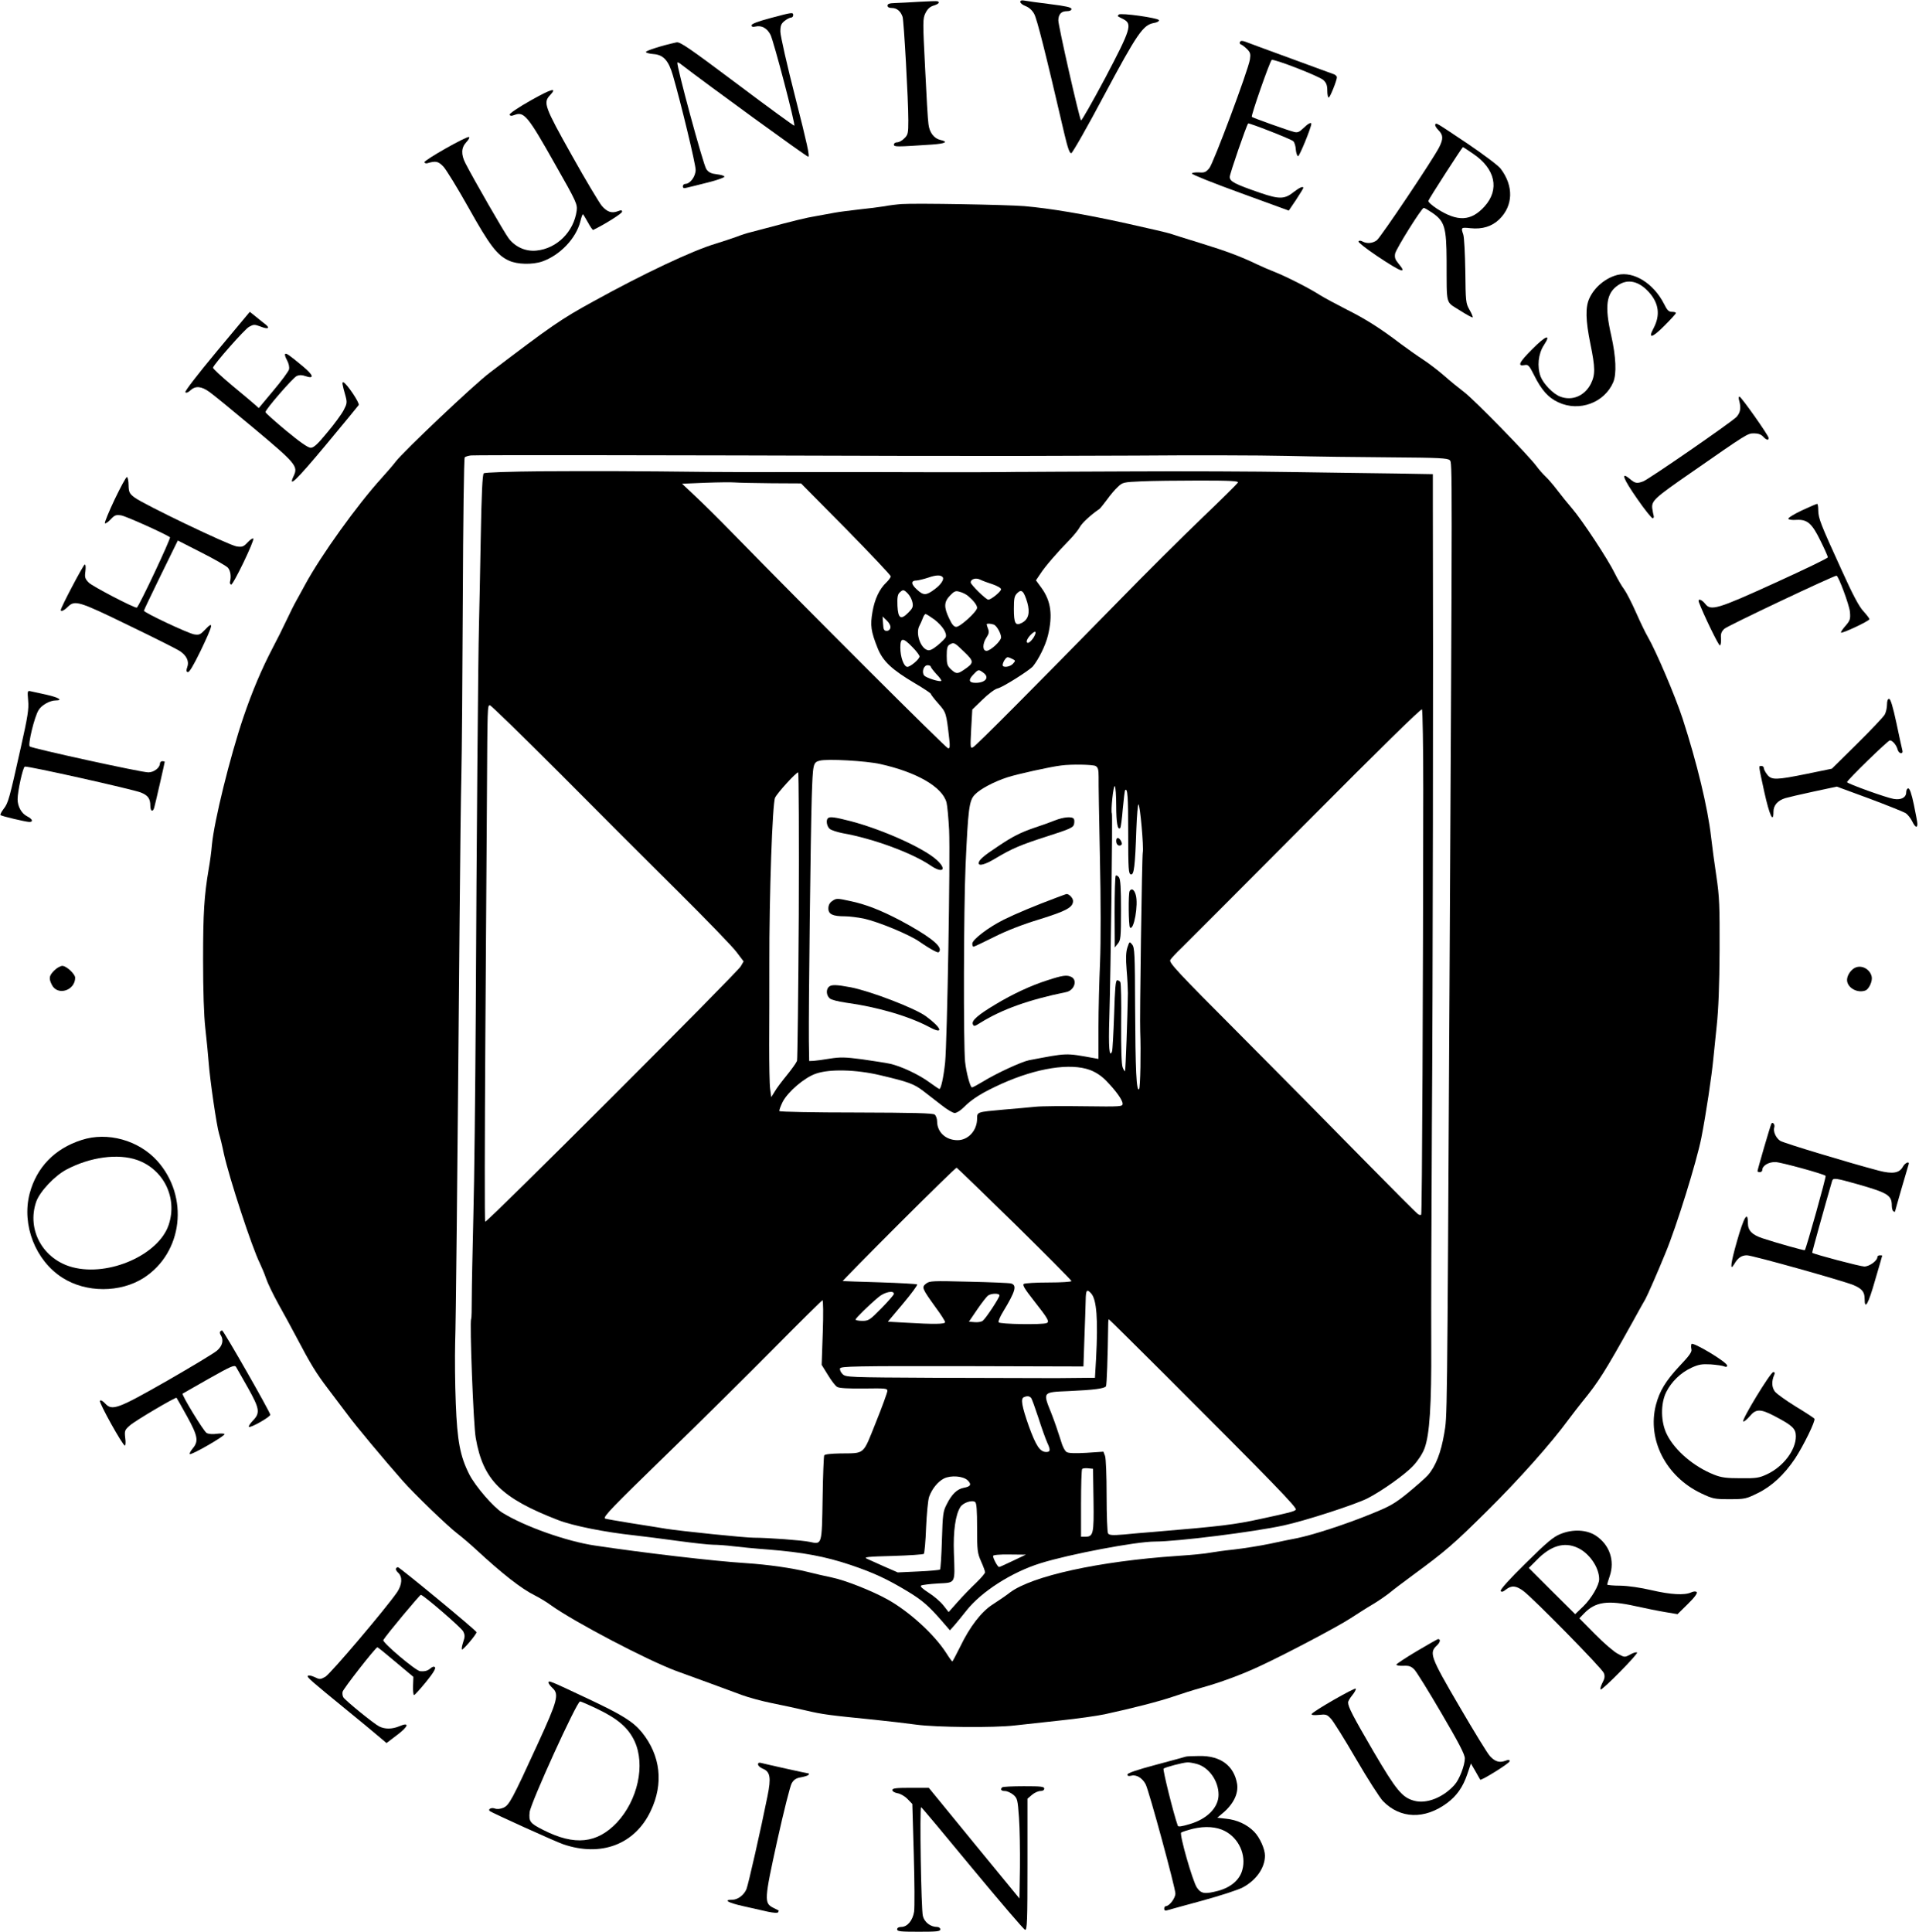 <?xml version="1.0" standalone="no"?>
<!DOCTYPE svg PUBLIC "-//W3C//DTD SVG 20010904//EN"
 "http://www.w3.org/TR/2001/REC-SVG-20010904/DTD/svg10.dtd">
<svg version="1.0" xmlns="http://www.w3.org/2000/svg"
 width="1200pt" height="1208pt" viewBox="0 0 1200 1208"
 preserveAspectRatio="xMidYMid meet">

<g transform="translate(0,1208) scale(0.1,-0.1)"
fill="#000000" stroke="none">
<path d="M5750 12069 c-58 -4 -126 -7 -152 -8 -36 -1 -48 -5 -48 -16 0 -10 10
-15 28 -15 30 0 54 -20 66 -55 8 -22 36 -520 36 -648 0 -80 -2 -90 -25 -112
-13 -14 -33 -25 -45 -25 -11 0 -20 -6 -20 -14 0 -15 12 -15 238 0 84 6 105 17
52 29 -39 9 -68 46 -74 98 -4 23 -13 181 -21 350 -15 294 -15 310 2 345 13 26
28 40 51 47 30 9 41 20 25 27 -5 2 -55 0 -113 -3z"/>
<path d="M6380 12068 c0 -8 15 -19 33 -26 21 -8 41 -25 54 -49 18 -33 71 -243
189 -751 21 -89 33 -122 43 -120 8 2 101 165 206 363 206 385 242 438 309 451
21 3 35 11 33 18 -5 14 -239 47 -251 35 -5 -5 -8 -10 -5 -11 2 -2 18 -10 34
-18 57 -30 47 -62 -114 -368 -80 -150 -148 -269 -151 -265 -11 13 -143 595
-142 626 1 38 18 57 53 57 18 0 29 5 29 14 0 10 -35 18 -132 30 -73 9 -145 19
-160 22 -20 4 -28 1 -28 -8z"/>
<path d="M4818 11967 c-79 -21 -118 -36 -118 -45 0 -10 7 -12 24 -8 38 9 73
-10 94 -51 20 -39 157 -561 149 -569 -2 -2 -163 115 -357 261 -303 227 -358
265 -380 260 -92 -20 -191 -52 -191 -60 0 -5 21 -11 46 -13 63 -4 96 -40 123
-134 51 -176 142 -554 142 -590 0 -41 -34 -88 -65 -88 -8 0 -15 -7 -15 -15 0
-12 7 -14 28 -8 15 3 73 18 129 32 57 14 103 31 103 36 0 6 -21 12 -46 15 -36
4 -52 11 -67 32 -19 25 -190 657 -181 667 2 2 9 -1 16 -6 163 -126 791 -583
802 -583 11 0 -7 81 -80 368 -52 203 -94 388 -94 414 0 38 5 50 26 67 15 12
33 21 40 21 8 0 14 7 14 15 0 19 -4 19 -142 -18z"/>
<path d="M7754 11818 c-4 -7 -1 -14 6 -16 8 -3 25 -16 38 -29 21 -21 23 -31
18 -65 -11 -68 -228 -649 -254 -680 -21 -25 -31 -29 -65 -26 -22 1 -42 -2 -44
-7 -1 -6 134 -60 302 -121 l304 -111 46 68 c25 38 45 71 45 74 0 13 -24 2 -59
-25 -57 -46 -90 -47 -208 -7 -165 57 -193 72 -193 101 0 19 104 321 115 334 5
5 269 -98 282 -111 8 -7 15 -31 16 -52 2 -21 8 -40 14 -42 8 -3 83 180 83 203
0 12 -22 0 -49 -27 -26 -25 -37 -30 -59 -24 -37 9 -255 87 -264 94 -7 6 111
343 124 356 10 10 299 -102 324 -126 18 -17 24 -33 24 -66 0 -24 4 -43 9 -43
8 0 51 107 51 127 0 6 -8 14 -17 18 -10 3 -133 49 -273 100 -140 51 -267 98
-282 104 -20 7 -29 7 -34 -1z"/>
<path d="M3319 11452 c-78 -44 -134 -82 -132 -89 3 -9 12 -9 30 -2 60 23 83
-4 253 -306 136 -239 141 -252 136 -293 -18 -131 -123 -236 -251 -249 -66 -7
-131 21 -173 75 -26 33 -217 365 -271 470 -29 56 -27 99 5 133 14 15 22 29 17
32 -13 8 -284 -146 -279 -158 2 -5 10 -8 17 -6 54 16 69 13 101 -20 18 -19 89
-135 158 -258 132 -236 179 -298 253 -331 52 -24 147 -26 208 -5 111 39 211
144 238 250 6 25 13 45 16 45 2 0 16 -23 31 -50 15 -28 30 -49 33 -48 71 34
181 103 181 114 0 11 -6 11 -27 3 -38 -14 -66 -5 -100 34 -15 18 -100 159
-187 315 -171 305 -180 330 -137 376 49 52 11 42 -120 -32z"/>
<path d="M8975 11301 c-3 -5 6 -21 20 -35 30 -30 31 -54 5 -106 -39 -77 -368
-567 -391 -583 -27 -19 -61 -22 -89 -7 -12 6 -21 7 -25 0 -3 -5 49 -46 116
-91 154 -103 192 -116 133 -46 -20 24 -24 37 -20 61 7 32 166 286 179 286 5 0
29 -14 54 -31 77 -53 88 -91 89 -299 1 -287 -8 -253 81 -310 42 -27 79 -47 82
-45 2 3 -6 24 -20 48 -23 40 -24 51 -26 242 -2 110 -7 213 -13 229 -15 44 -14
45 45 39 74 -8 134 11 180 55 88 86 91 209 9 317 -15 20 -106 88 -203 154
-212 142 -198 133 -206 122z m236 -182 c140 -94 168 -224 72 -330 -84 -93
-168 -97 -296 -15 -32 21 -57 43 -55 50 3 13 211 335 216 336 2 0 30 -18 63
-41z"/>
<path d="M5640 10804 c-30 -2 -80 -8 -110 -14 -30 -5 -102 -14 -160 -20 -58
-7 -125 -15 -150 -20 -25 -5 -76 -14 -115 -21 -63 -10 -143 -30 -315 -76 -30
-8 -73 -19 -95 -25 -22 -5 -62 -18 -90 -29 -27 -10 -86 -29 -130 -43 -145 -43
-450 -187 -765 -361 -204 -112 -260 -151 -648 -446 -96 -72 -539 -492 -587
-555 -16 -21 -57 -69 -90 -105 -150 -165 -378 -482 -477 -665 -21 -38 -46 -85
-57 -104 -11 -19 -38 -73 -60 -120 -22 -47 -60 -123 -85 -170 -70 -134 -129
-273 -184 -435 -84 -248 -183 -650 -197 -800 -3 -38 -12 -106 -20 -150 -28
-166 -35 -271 -35 -566 0 -196 5 -349 14 -429 8 -69 17 -165 21 -215 8 -109
50 -397 65 -445 6 -19 20 -75 30 -125 35 -157 175 -584 225 -685 12 -25 30
-68 39 -95 9 -28 44 -100 77 -160 34 -61 83 -150 109 -200 93 -177 127 -232
200 -328 41 -54 97 -128 124 -164 47 -65 231 -285 344 -413 73 -83 284 -286
342 -330 25 -19 77 -63 116 -99 163 -151 284 -246 369 -288 28 -14 73 -41 100
-61 148 -106 603 -344 783 -411 61 -22 163 -59 225 -82 61 -23 146 -54 187
-69 41 -15 125 -38 185 -50 61 -12 157 -33 213 -46 106 -25 146 -30 427 -58
88 -9 207 -23 265 -31 125 -17 487 -20 615 -5 50 5 177 19 283 31 107 11 233
29 280 39 171 37 339 80 427 110 50 17 128 42 175 55 116 32 256 83 370 137
160 74 491 249 565 298 39 25 99 64 135 85 36 21 85 55 109 74 24 20 90 70
146 111 207 152 254 193 465 402 197 195 398 420 510 573 25 33 63 83 85 110
101 123 144 192 313 496 38 69 74 134 81 145 12 21 76 166 126 289 69 166 194
569 224 720 29 148 65 388 75 495 3 30 13 123 21 205 11 100 17 256 18 470 1
282 -1 337 -20 465 -12 80 -27 190 -33 245 -21 186 -89 466 -178 741 -47 143
-165 420 -218 512 -14 23 -47 92 -74 153 -27 61 -60 125 -74 144 -14 18 -40
63 -59 101 -40 83 -201 328 -266 404 -26 30 -68 82 -93 115 -25 33 -58 71 -73
85 -15 14 -41 43 -57 65 -50 68 -387 413 -451 462 -34 26 -92 73 -129 106 -37
32 -96 77 -130 99 -34 22 -96 66 -138 97 -127 97 -220 156 -340 216 -63 32
-139 73 -168 91 -63 41 -213 117 -285 145 -29 11 -74 31 -102 44 -108 52 -197
85 -356 134 -91 28 -177 55 -191 60 -14 5 -138 34 -274 64 -267 59 -478 94
-639 108 -111 9 -678 19 -765 13z m70 -1575 c404 -1 1028 0 1385 2 358 3 785
2 950 -2 165 -4 459 -8 653 -9 301 -2 355 -5 368 -18 16 -16 16 21 -2 -3322
-15 -2760 -14 -2649 -33 -2765 -20 -118 -53 -204 -102 -260 -16 -18 -72 -67
-124 -110 -81 -66 -114 -85 -223 -129 -160 -66 -371 -135 -477 -156 -27 -5
-102 -20 -165 -34 -63 -13 -164 -29 -225 -36 -60 -6 -128 -16 -150 -20 -22 -5
-114 -14 -205 -20 -487 -33 -907 -125 -1045 -229 -27 -21 -76 -54 -107 -74
-71 -45 -144 -140 -204 -265 -25 -50 -47 -92 -49 -92 -2 0 -20 24 -38 53 -75
117 -232 260 -367 335 -97 54 -267 121 -347 137 -43 9 -113 25 -156 36 -93 23
-244 45 -382 54 -205 13 -638 64 -945 110 -176 26 -439 119 -578 205 -56 34
-170 166 -208 241 -57 113 -75 208 -84 444 -5 121 -6 290 -4 375 5 143 13 940
28 2660 3 371 8 774 11 895 3 121 7 615 9 1098 2 483 7 882 12 887 5 5 23 10
39 12 29 3 1183 2 2765 -3z"/>
<path d="M3401 9133 c-217 -2 -369 -7 -376 -13 -8 -7 -14 -124 -19 -412 -4
-222 -9 -466 -11 -543 -5 -186 -15 -1341 -20 -2425 -3 -481 -9 -1050 -15
-1265 -5 -214 -10 -445 -10 -513 0 -68 -1 -126 -4 -130 -10 -18 14 -663 29
-745 46 -263 159 -375 516 -513 93 -36 295 -76 474 -95 55 -6 178 -22 274 -35
95 -13 195 -24 222 -24 26 0 81 -4 121 -9 40 -5 141 -15 223 -21 214 -17 355
-43 513 -96 148 -50 231 -89 360 -167 89 -54 129 -89 210 -182 l52 -60 28 31
c15 17 49 59 76 93 93 118 282 239 461 295 182 57 599 136 717 136 139 0 619
60 806 101 138 30 445 130 523 169 92 47 239 152 287 205 30 32 59 77 70 108
32 85 44 273 42 648 -1 189 1 805 4 1369 6 827 9 2901 6 3885 l0 190 -227 4
c-126 1 -415 6 -643 9 -228 4 -696 6 -1040 4 -344 -1 -636 -3 -650 -3 -14 0
-70 0 -125 -1 -55 -1 -237 -1 -405 -1 -168 1 -530 1 -805 1 -275 -1 -565 0
-645 1 -442 5 -692 6 -1019 4z m4340 -71 c-4 -7 -104 -106 -223 -220 -119
-114 -360 -353 -534 -532 -525 -536 -878 -891 -898 -902 -19 -10 -19 -6 -13
112 l7 123 64 62 c37 36 77 66 94 70 31 6 198 112 221 138 37 46 79 131 94
193 31 128 19 215 -40 297 l-35 48 27 40 c30 47 112 141 184 214 27 28 56 64
64 80 13 24 66 74 123 113 5 4 26 30 46 57 20 28 50 64 68 80 30 29 35 30 148
35 64 3 228 5 364 5 196 0 245 -3 239 -13z m-2919 -4 l187 -1 281 -284 c154
-157 280 -290 280 -297 0 -7 -12 -23 -26 -37 -44 -41 -74 -104 -88 -184 -15
-87 -10 -122 32 -228 33 -82 88 -134 235 -221 53 -31 97 -61 97 -64 0 -4 21
-32 47 -61 50 -57 50 -57 69 -223 5 -46 4 -58 -7 -58 -12 0 -887 874 -1352
1350 -78 80 -180 181 -227 225 l-85 80 145 6 c80 3 163 4 185 2 22 -2 124 -4
227 -5z m1074 -589 c8 -14 -14 -46 -49 -72 -55 -42 -72 -42 -113 -4 -39 35
-39 57 -1 57 12 1 45 9 72 18 49 17 80 18 91 1z m312 -43 c28 -10 52 -23 52
-31 0 -14 -62 -65 -80 -65 -14 0 -110 94 -110 108 0 21 33 31 60 17 14 -7 49
-20 78 -29z m-530 -59 c12 -13 25 -37 28 -55 5 -26 1 -36 -25 -62 -48 -49 -65
-38 -69 41 -2 51 1 71 13 83 22 21 27 20 53 -7z m376 -14 c34 -29 56 -57 56
-74 0 -23 -105 -119 -130 -119 -15 0 -27 14 -45 53 -34 71 -32 104 6 143 27
28 35 31 61 23 17 -4 40 -16 52 -26z m370 -41 c18 -64 7 -106 -34 -127 -40
-21 -50 -4 -50 87 0 66 3 81 21 99 27 27 41 14 63 -59z m-580 -107 c50 -39 79
-85 70 -109 -3 -8 -26 -31 -50 -51 -32 -26 -50 -35 -65 -30 -45 14 -75 108
-49 153 5 9 14 29 20 45 5 15 13 27 18 27 5 0 30 -16 56 -35z m-276 -50 c-2
-12 -11 -20 -23 -20 -17 0 -21 8 -23 45 l-3 45 26 -25 c15 -14 25 -33 23 -45z
m647 19 c18 -7 45 -55 45 -80 0 -22 -66 -84 -91 -84 -26 0 -26 45 0 84 15 22
17 35 10 53 -5 13 -9 26 -9 29 0 6 26 5 45 -2z m258 -61 c-8 -23 -34 -53 -45
-53 -15 0 -8 23 14 47 26 27 40 30 31 6z m-768 -79 c25 -25 45 -52 45 -59 0
-17 -57 -65 -76 -65 -22 0 -44 61 -44 120 0 64 16 65 75 4z m323 -29 c64 -61
64 -70 2 -112 -42 -29 -51 -29 -84 2 -22 21 -26 32 -26 84 0 47 4 62 18 70 27
16 30 14 90 -44z m303 -46 c20 -10 20 -11 3 -30 -18 -20 -64 -26 -64 -8 0 17
20 49 31 49 6 0 19 -5 30 -11z m-511 -48 c0 -4 16 -25 35 -46 20 -20 34 -40
31 -43 -9 -8 -95 19 -107 34 -17 21 -3 64 21 64 11 0 20 -4 20 -9z m328 -37
c42 -29 16 -64 -47 -64 -42 0 -48 17 -15 51 32 34 33 34 62 13z m-2651 -626
c231 -233 566 -567 743 -743 177 -176 342 -346 366 -379 l44 -58 -18 -31 c-23
-40 -1580 -1597 -1598 -1597 -4 0 -3 523 1 1163 4 639 9 1324 10 1522 3 535 3
545 18 545 6 1 202 -190 434 -422z m5403 -109 c-1 -1198 -7 -2650 -13 -2655
-3 -3 -12 -2 -19 3 -8 4 -164 161 -348 348 -183 187 -531 539 -772 781 -385
386 -439 444 -430 461 6 10 39 46 74 79 35 34 385 385 778 780 456 459 718
716 722 708 4 -6 8 -234 8 -505z m-3395 163 c229 -51 389 -144 414 -241 5 -20
12 -97 16 -171 8 -176 -12 -1325 -25 -1455 -10 -94 -26 -165 -36 -165 -3 0
-30 19 -61 41 -66 49 -179 102 -248 117 -27 6 -107 18 -176 28 -106 14 -136
14 -200 4 -41 -7 -86 -13 -102 -14 l-27 -1 -2 125 c-2 203 11 1298 18 1522 7
212 8 220 49 231 45 13 292 -1 380 -21z m1346 -12 c15 -9 19 -21 19 -68 -1
-31 3 -257 8 -502 6 -269 6 -528 1 -655 -5 -115 -10 -299 -10 -409 l0 -198
-27 5 c-183 33 -164 33 -407 -13 -46 -9 -203 -81 -289 -134 -33 -20 -63 -36
-68 -36 -11 0 -36 94 -43 160 -11 111 -9 954 3 1230 16 353 22 404 58 441 33
35 120 81 203 108 61 20 269 66 336 74 66 9 197 6 216 -3z m-1856 -931 c-3
-491 -8 -901 -11 -913 -4 -11 -32 -51 -63 -89 -31 -38 -66 -84 -77 -104 l-21
-34 -7 51 c-4 28 -6 153 -6 278 1 125 1 351 1 502 -1 427 19 1009 36 1042 15
31 131 158 144 158 4 0 6 -401 4 -891z m1985 683 c0 -107 9 -156 25 -140 4 3
11 57 16 119 6 63 12 115 15 118 15 15 19 -39 19 -267 0 -231 2 -257 17 -260
19 -4 26 48 34 286 3 83 9 152 13 152 10 0 34 -270 27 -301 -5 -21 -20 -1052
-16 -1119 5 -119 1 -353 -7 -361 -17 -17 -23 119 -25 514 -1 331 -3 371 -18
390 -17 21 -17 20 -30 -18 -9 -28 -11 -66 -5 -139 5 -56 8 -121 8 -146 -2
-137 -14 -485 -18 -488 -2 -3 -9 8 -15 24 -7 19 -10 115 -9 274 2 135 -1 251
-5 258 -4 7 -13 12 -20 12 -10 0 -14 -50 -19 -214 -4 -118 -10 -222 -13 -231
-17 -44 -23 25 -17 210 9 313 21 1269 16 1278 -8 14 9 177 18 171 5 -3 9 -58
9 -122z m-164 -1653 c37 -14 72 -37 102 -68 61 -63 102 -120 102 -143 0 -18
-9 -19 -237 -16 -131 2 -269 1 -308 -3 -38 -4 -128 -12 -200 -18 -166 -15
-165 -14 -165 -57 0 -73 -55 -134 -122 -134 -74 0 -128 50 -128 118 0 16 -7
35 -15 42 -11 9 -132 12 -490 13 -262 0 -478 4 -481 9 -3 4 7 30 20 57 33 64
137 153 208 177 85 30 252 26 403 -10 178 -42 210 -54 269 -99 30 -23 81 -63
115 -89 34 -27 70 -48 81 -48 12 0 36 15 55 34 54 55 120 95 239 149 221 99
430 131 552 86z m-471 -962 c195 -192 355 -353 355 -358 0 -5 -64 -9 -142 -9
-79 0 -149 -4 -156 -9 -10 -6 6 -32 61 -102 92 -117 102 -135 81 -143 -28 -11
-292 -7 -299 5 -4 6 9 36 28 67 77 127 88 165 49 176 -10 3 -127 8 -262 11
-232 6 -247 5 -269 -12 -29 -23 -26 -29 60 -149 33 -44 59 -86 59 -92 0 -13
-69 -14 -252 -3 l-106 6 95 113 c52 62 92 116 88 120 -3 3 -108 9 -233 13
-125 4 -229 7 -232 8 -3 0 155 161 350 356 195 195 358 354 362 353 4 -2 168
-160 363 -351z m478 -435 c35 -38 44 -162 31 -409 l-7 -119 -31 0 c-17 0 -112
-1 -211 -2 -99 0 -436 1 -748 2 -560 3 -568 3 -589 24 -11 11 -18 27 -15 35 5
13 100 15 764 14 l758 -2 6 175 c4 96 7 203 8 238 1 65 7 74 34 44z m-1233 -3
c0 -6 -35 -46 -78 -90 -73 -74 -80 -79 -120 -79 -23 0 -42 4 -42 8 0 8 82 89
143 140 37 32 97 45 97 21z m660 -10 c0 -14 -84 -142 -104 -158 -8 -7 -31 -11
-51 -9 l-36 3 51 75 c28 41 59 81 68 88 20 15 72 16 72 1z m-1105 -231 l-7
-203 39 -63 c21 -35 47 -69 58 -75 13 -8 70 -11 168 -10 133 2 147 1 146 -15
0 -9 -32 -98 -72 -197 -83 -207 -65 -192 -224 -194 -55 -1 -95 -5 -99 -12 -3
-6 -8 -126 -10 -267 -5 -296 -3 -291 -81 -274 -45 10 -262 26 -348 26 -48 -1
-464 42 -550 56 -33 6 -132 21 -219 35 -87 14 -161 27 -163 29 -12 11 42 67
394 409 208 202 509 500 668 661 160 162 294 294 298 295 5 1 6 -90 2 -201z
m2141 -266 c676 -676 828 -832 817 -843 -11 -11 -37 -18 -218 -57 -165 -36
-244 -46 -675 -82 -52 -4 -135 -11 -183 -16 -72 -6 -91 -4 -98 7 -5 8 -9 114
-9 236 0 126 -4 233 -10 249 l-10 26 -104 -7 c-70 -4 -111 -3 -125 4 -13 8
-27 35 -41 84 -12 39 -37 112 -56 160 -54 134 -56 131 111 138 155 7 222 16
231 30 5 8 11 177 14 392 0 15 2 27 4 27 2 0 160 -157 352 -348z m-838 -144
c5 -7 25 -62 45 -123 19 -60 44 -130 55 -155 22 -47 21 -60 -6 -60 -39 1 -63
37 -108 160 -45 128 -53 175 -31 183 21 9 34 7 45 -5z m390 -640 c3 -214 -1
-228 -54 -228 l-24 0 0 208 c0 115 3 212 7 216 4 4 21 6 38 4 l30 -3 3 -197z
m-786 124 c25 -25 18 -38 -26 -46 -41 -8 -74 -39 -106 -103 -23 -44 -25 -62
-30 -225 -3 -97 -8 -179 -12 -183 -3 -3 -64 -9 -135 -12 l-129 -6 -85 37 c-46
21 -95 43 -109 49 -21 10 8 13 162 17 102 3 190 9 195 13 4 5 11 79 14 165 4
86 12 173 19 192 18 50 54 94 92 114 44 22 122 16 150 -12z m58 -297 c0 -141
2 -157 25 -209 14 -31 25 -62 25 -68 0 -7 -26 -37 -58 -68 -32 -30 -83 -83
-114 -118 l-56 -63 -33 42 c-18 23 -60 59 -92 79 -39 25 -55 40 -47 45 7 4 55
10 106 13 112 6 106 -5 99 190 -5 138 10 241 41 289 17 26 73 45 92 30 9 -7
12 -52 12 -162z m225 -205 c-44 -21 -83 -39 -87 -39 -9 -1 -38 53 -38 69 0 6
37 10 103 9 l102 -1 -80 -38z"/>
<path d="M5177 6963 c-13 -12 -7 -50 11 -66 9 -8 45 -20 80 -27 193 -34 435
-124 549 -201 76 -53 108 -29 42 32 -81 75 -338 191 -540 244 -97 25 -131 30
-142 18z"/>
<path d="M5202 6444 c-14 -10 -22 -25 -22 -45 0 -36 27 -49 103 -49 29 0 81
-7 117 -14 92 -20 284 -99 350 -145 30 -21 70 -46 88 -55 29 -15 33 -15 38 -1
12 32 -74 97 -248 190 -122 64 -215 100 -310 120 -86 19 -89 18 -116 -1z"/>
<path d="M5182 5908 c-17 -17 -15 -52 6 -71 9 -9 53 -20 101 -27 199 -27 396
-85 525 -154 90 -48 75 -4 -24 69 -70 51 -344 156 -470 181 -91 17 -122 18
-138 2z"/>
<path d="M6595 6949 c-27 -11 -83 -31 -123 -44 -93 -32 -138 -55 -232 -118
-91 -60 -120 -86 -120 -105 0 -20 43 -8 110 33 99 59 153 82 318 135 141 45
163 55 168 75 3 13 3 29 -1 34 -10 17 -65 12 -120 -10z"/>
<path d="M6610 6468 c-139 -52 -261 -103 -333 -139 -95 -47 -197 -125 -197
-150 0 -11 3 -19 8 -19 4 0 61 27 127 60 77 39 179 79 285 111 170 53 210 75
210 115 0 19 -27 46 -42 43 -2 0 -28 -10 -58 -21z"/>
<path d="M6550 5950 c-104 -33 -219 -87 -325 -151 -109 -65 -150 -101 -142
-123 6 -16 11 -15 49 9 134 83 300 143 535 191 50 10 72 73 34 94 -29 15 -56
11 -151 -20z"/>
<path d="M6980 6821 c0 -22 15 -35 30 -26 7 4 7 13 0 26 -14 25 -30 25 -30 0z"/>
<path d="M6977 6604 c-4 -4 -7 -107 -7 -228 l1 -221 19 24 c18 21 20 39 20
210 0 136 -3 192 -13 205 -7 9 -16 14 -20 10z"/>
<path d="M7064 6508 c-9 -14 -7 -219 2 -228 24 -23 54 144 36 204 -9 33 -26
44 -38 24z"/>
<path d="M10115 10361 c-73 -18 -144 -76 -176 -146 -26 -55 -24 -138 6 -285
31 -151 31 -193 3 -250 -39 -76 -117 -109 -192 -80 -43 16 -104 79 -122 125
-23 63 -15 142 20 196 49 74 13 62 -73 -25 -83 -83 -94 -108 -47 -99 22 5 29
-3 60 -65 46 -92 89 -140 151 -168 130 -61 288 -3 343 126 22 52 17 159 -12
289 -43 187 -32 268 43 318 61 41 130 25 193 -45 62 -69 71 -144 28 -225 -36
-67 -10 -62 66 14 41 41 74 77 74 81 0 5 -11 8 -25 8 -20 0 -30 10 -50 51 -65
127 -189 204 -290 180z"/>
<path d="M1356 9883 c-124 -149 -202 -251 -197 -256 6 -6 18 -1 32 12 32 30
69 26 120 -11 24 -17 150 -120 280 -229 258 -216 274 -235 246 -294 -39 -82
15 -30 201 193 109 131 201 243 205 249 8 12 -75 135 -95 142 -11 4 -9 -9 13
-87 10 -38 9 -47 -12 -87 -13 -25 -59 -88 -103 -140 -60 -73 -84 -95 -103 -95
-17 0 -67 35 -154 107 -71 59 -129 111 -129 116 0 17 172 215 196 226 16 7 32
7 54 -1 58 -20 51 6 -17 62 -88 73 -103 83 -110 76 -4 -3 2 -21 12 -39 11 -21
16 -43 12 -58 -4 -13 -48 -73 -98 -132 l-91 -109 -22 20 c-11 10 -76 65 -144
121 -68 57 -122 107 -120 112 9 26 198 240 225 255 29 16 34 16 72 2 45 -18
62 -12 33 12 -11 8 -38 30 -60 48 l-40 32 -206 -247z"/>
<path d="M10876 9573 c12 -45 7 -73 -17 -100 -30 -32 -547 -389 -583 -403 -40
-15 -51 -13 -84 15 -60 50 -43 3 45 -123 48 -70 93 -125 98 -123 6 1 8 8 6 15
-2 6 -6 27 -9 47 -5 47 14 65 238 220 358 249 358 249 399 249 25 0 44 -7 56
-20 20 -22 35 -26 35 -9 0 15 -172 259 -183 259 -5 0 -6 -12 -1 -27z"/>
<path d="M718 8959 c-37 -78 -65 -146 -62 -151 3 -4 19 6 35 23 26 28 34 31
67 26 31 -5 279 -117 305 -137 7 -6 -197 -440 -208 -440 -21 0 -276 133 -299
156 -25 25 -27 34 -22 71 3 25 2 43 -4 43 -8 0 -150 -269 -150 -285 0 -12 21
-3 44 20 44 44 69 36 381 -116 160 -77 305 -150 322 -162 41 -28 57 -64 44
-99 -7 -20 -7 -28 3 -31 9 -4 35 40 80 132 80 167 86 195 25 130 -26 -27 -34
-31 -65 -26 -39 7 -314 136 -314 148 0 4 48 104 106 223 l106 216 147 -75 c81
-41 156 -84 166 -95 16 -18 22 -54 13 -89 -2 -7 2 -15 7 -17 12 -5 147 275
139 288 -3 4 -19 -6 -35 -23 -26 -28 -34 -31 -69 -26 -46 6 -588 266 -640 307
-31 24 -35 33 -36 76 0 26 -5 49 -10 51 -5 2 -39 -61 -76 -138z"/>
<path d="M11267 8888 c-48 -23 -86 -46 -84 -52 2 -6 24 -9 50 -7 69 4 98 -22
152 -133 25 -50 45 -96 45 -101 0 -6 -148 -77 -328 -159 -362 -165 -404 -178
-439 -132 -24 30 -49 35 -39 9 27 -73 123 -272 131 -269 5 1 8 20 7 42 -3 31
2 44 21 62 19 18 682 332 701 332 12 0 80 -183 84 -226 4 -46 1 -54 -28 -88
-18 -20 -30 -39 -28 -42 8 -7 178 73 178 84 0 5 -17 27 -37 49 -27 28 -67 103
-136 256 -134 293 -146 325 -147 375 0 23 -3 42 -7 41 -5 0 -48 -19 -96 -41z"/>
<path d="M176 7699 c5 -54 -3 -102 -46 -294 -71 -318 -78 -346 -107 -383 -14
-18 -23 -36 -20 -39 7 -7 156 -42 180 -43 27 0 20 18 -13 35 -36 18 -60 62
-60 107 0 50 33 200 45 204 15 6 676 -142 726 -162 45 -18 59 -39 59 -83 0
-33 15 -42 24 -13 6 20 66 282 66 288 0 2 -7 4 -15 4 -8 0 -15 -7 -15 -15 0
-26 -38 -55 -72 -55 -40 -1 -729 150 -742 162 -13 11 29 185 55 227 19 32 71
61 109 61 46 0 15 19 -57 35 -43 9 -88 19 -100 22 -22 5 -22 3 -17 -58z"/>
<path d="M11800 7675 c0 -20 -6 -48 -14 -63 -8 -15 -86 -97 -173 -183 l-158
-156 -155 -32 c-193 -39 -222 -40 -249 -5 -12 15 -21 33 -21 40 0 8 -7 14 -15
14 -19 0 -20 12 18 -164 32 -144 57 -199 57 -122 0 40 26 70 74 85 17 5 97 24
177 41 l145 31 204 -75 c112 -42 214 -83 227 -91 13 -9 31 -32 40 -50 18 -38
33 -46 33 -17 0 9 -10 63 -22 120 -14 67 -26 102 -35 102 -7 0 -13 -11 -13
-25 0 -32 -32 -49 -78 -41 -45 7 -292 96 -292 105 0 12 256 261 268 261 16 0
41 -29 48 -56 3 -13 13 -24 21 -24 9 0 12 6 9 18 -3 9 -19 86 -37 170 -22 103
-37 152 -46 152 -8 0 -13 -13 -13 -35z"/>
<path d="M339 6011 c-33 -33 -35 -50 -14 -91 36 -69 145 -34 145 46 0 23 -55
74 -80 74 -12 0 -35 -13 -51 -29z"/>
<path d="M11604 6030 c-28 -11 -54 -48 -54 -78 0 -48 64 -85 115 -66 23 9 46
60 39 88 -11 45 -60 72 -100 56z"/>
<path d="M11077 5053 c-6 -9 -87 -288 -87 -297 0 -3 7 -6 15 -6 8 0 15 6 15
13 0 28 41 52 84 50 37 -2 300 -74 312 -86 5 -5 -122 -457 -130 -465 -4 -3
-179 46 -266 75 -65 22 -90 48 -90 95 0 80 -25 38 -68 -113 -40 -140 -46 -192
-18 -145 23 40 46 56 80 56 34 0 597 -158 666 -186 54 -23 70 -43 70 -86 0
-74 23 -34 66 118 24 82 44 150 44 152 0 1 -7 2 -15 2 -8 0 -15 -5 -15 -10 0
-24 -50 -60 -82 -60 -24 0 -310 75 -326 86 -2 1 80 296 124 447 7 23 16 22
162 -19 189 -54 212 -69 212 -134 0 -16 5 -32 10 -35 6 -3 10 -4 10 -2 0 4 78
274 85 295 8 23 -21 12 -35 -13 -22 -41 -64 -48 -150 -26 -186 49 -597 173
-618 187 -27 18 -45 59 -37 84 6 18 -10 37 -18 23z"/>
<path d="M510 4951 c-169 -54 -282 -172 -325 -336 -50 -195 36 -417 205 -525
148 -95 362 -95 509 -1 245 158 285 508 84 732 -117 129 -311 183 -473 130z
m348 -125 c166 -59 253 -237 197 -405 -62 -187 -372 -325 -600 -266 -185 48
-289 233 -229 409 22 64 116 164 191 203 148 78 321 101 441 59z"/>
<path d="M1376 3752 c-2 -4 -1 -14 5 -22 19 -31 10 -67 -24 -96 -18 -16 -158
-100 -311 -188 -312 -178 -345 -190 -389 -142 -15 16 -28 23 -32 16 -7 -11
142 -280 156 -280 4 0 6 22 2 48 -5 45 -3 50 29 78 35 31 287 179 292 173 2
-2 31 -54 65 -115 69 -125 74 -157 36 -202 -14 -17 -22 -33 -18 -35 12 -7 223
115 217 125 -3 4 -24 5 -48 2 -24 -4 -52 -2 -64 5 -18 10 -158 239 -150 246 2
1 75 43 163 93 142 80 161 88 171 74 6 -10 39 -68 74 -130 74 -132 78 -158 31
-206 -18 -19 -29 -36 -24 -39 11 -7 133 62 133 76 0 16 -292 527 -301 527 -4
0 -10 -4 -13 -8z"/>
<path d="M10577 3675 c-3 -7 -3 -22 0 -33 4 -16 -14 -41 -74 -104 -87 -93
-125 -156 -148 -243 -56 -217 62 -448 282 -553 74 -35 83 -37 178 -37 96 0
104 2 177 38 88 43 165 115 233 216 53 81 129 236 121 249 -3 5 -55 39 -116
76 -60 37 -119 79 -131 94 -20 27 -22 64 -4 105 5 11 3 17 -6 17 -18 -1 -202
-304 -188 -309 6 -2 24 13 41 33 38 46 66 47 154 1 113 -59 134 -79 134 -127
0 -86 -78 -189 -180 -237 -49 -23 -67 -26 -165 -25 -89 0 -121 4 -166 22 -127
50 -245 151 -295 251 -39 77 -41 191 -5 265 33 66 91 122 158 153 46 21 65 24
121 21 37 -3 75 -8 85 -13 11 -5 17 -3 17 6 0 21 -217 151 -223 134z"/>
<path d="M9760 2488 c-46 -18 -83 -49 -219 -183 -103 -101 -161 -166 -157
-174 5 -8 15 -6 33 9 35 27 63 25 109 -9 64 -48 492 -484 503 -513 8 -20 6
-34 -9 -62 -10 -20 -15 -38 -11 -41 11 -6 236 223 228 231 -4 4 -23 -1 -42
-12 -35 -19 -36 -19 -78 4 -24 12 -88 67 -142 122 l-99 100 29 30 c71 74 148
85 323 46 59 -13 142 -30 185 -37 l77 -13 65 64 c42 41 61 68 55 74 -6 6 -19
5 -35 -2 -41 -19 -128 -14 -248 14 -69 16 -144 27 -194 28 -46 0 -83 4 -83 7
0 3 7 27 16 53 33 97 -1 196 -87 253 -56 37 -142 42 -219 11z m105 -87 c73
-33 135 -123 135 -196 0 -38 -48 -120 -99 -170 l-51 -49 -145 144 -145 145 48
48 c88 91 173 117 257 78z"/>
<path d="M2476 2271 c-3 -4 3 -16 14 -26 28 -26 25 -74 -7 -122 -71 -103 -419
-513 -449 -529 -31 -17 -35 -17 -68 -1 -19 9 -38 12 -41 7 -6 -9 20 -31 245
-215 80 -65 168 -138 196 -162 l51 -43 67 51 c72 54 78 82 13 54 -46 -19 -90
-19 -126 -1 -35 18 -213 163 -224 182 -5 8 -7 23 -5 34 3 18 207 279 218 279
3 0 55 -42 115 -93 l110 -92 -2 -57 c-1 -31 2 -57 6 -57 5 0 38 37 75 82 44
54 63 85 56 92 -6 6 -15 4 -27 -6 -18 -16 -35 -21 -65 -19 -28 2 -239 181
-231 195 19 33 229 284 235 283 22 -6 251 -204 264 -228 12 -24 12 -34 0 -69
-7 -22 -11 -42 -7 -45 7 -4 89 93 91 108 1 9 -480 406 -492 407 -4 0 -9 -4
-12 -9z"/>
<path d="M8860 1755 c-69 -41 -126 -79 -128 -84 -2 -5 17 -9 42 -8 37 2 50 -3
70 -23 14 -14 90 -137 170 -274 109 -186 146 -257 146 -282 0 -43 -34 -132
-64 -165 -70 -79 -175 -121 -252 -100 -76 20 -113 66 -254 306 -131 225 -160
281 -160 309 0 8 12 28 26 45 14 17 24 35 22 41 -3 10 -271 -143 -276 -159 -2
-6 14 -8 45 -5 43 5 51 3 75 -23 15 -15 86 -129 158 -253 72 -124 148 -242
168 -263 108 -111 260 -116 400 -13 61 45 100 100 128 183 l22 65 28 -48 c15
-27 29 -51 30 -53 6 -8 184 103 184 115 0 11 -6 11 -27 3 -36 -13 -63 -6 -95
28 -15 15 -101 156 -192 312 -182 311 -190 335 -141 381 22 20 25 41 7 40 -4
-1 -63 -34 -132 -75z"/>
<path d="M3430 1558 c0 -6 12 -22 26 -35 41 -38 30 -79 -91 -343 -164 -358
-181 -389 -218 -405 -20 -8 -39 -10 -54 -4 -20 7 -43 -4 -31 -16 9 -9 417
-194 460 -208 237 -81 448 -1 547 208 82 171 62 347 -55 492 -55 67 -124 110
-337 210 -242 114 -247 116 -247 101z m314 -169 c123 -60 186 -116 224 -197
69 -149 20 -370 -111 -510 -124 -130 -263 -145 -457 -47 -86 43 -94 54 -88
113 6 57 295 692 315 692 7 0 59 -23 117 -51z"/>
<path d="M7415 1095 c-5 -2 -90 -25 -187 -51 -120 -32 -178 -52 -178 -61 0 -9
7 -11 25 -7 31 8 69 -15 89 -54 21 -40 186 -648 186 -683 0 -29 -38 -79 -60
-79 -5 0 -10 -7 -10 -16 0 -10 6 -14 18 -10 9 3 109 30 222 61 113 31 227 68
253 83 83 45 137 122 137 198 0 41 -32 113 -67 149 -45 46 -107 75 -178 82
l-53 6 31 26 c69 57 102 123 93 185 -19 114 -103 177 -235 175 -42 0 -80 -2
-86 -4z m70 -46 c75 -21 135 -106 135 -192 0 -80 -71 -152 -181 -184 -50 -15
-72 -18 -74 -10 -28 79 -95 351 -89 357 11 9 120 38 149 39 11 1 38 -4 60 -10z
m174 -419 c88 -45 135 -150 110 -242 -16 -63 -71 -110 -151 -132 -84 -22 -107
-19 -134 21 -26 39 -110 332 -98 343 5 4 38 15 74 24 76 18 147 13 199 -14z"/>
<path d="M4740 1047 c0 -8 13 -20 29 -27 48 -19 54 -56 30 -174 -41 -205 -120
-552 -131 -579 -15 -37 -54 -67 -89 -67 -59 0 -26 -19 69 -40 53 -12 123 -28
155 -35 35 -7 60 -9 63 -3 3 5 4 10 3 11 -2 1 -17 9 -34 17 -57 29 -56 50 25
418 41 185 81 344 91 361 14 23 28 32 59 37 22 4 43 11 46 15 3 5 3 9 0 9 -8
0 -277 60 -298 66 -12 3 -18 0 -18 -9z"/>
<path d="M6267 903 c-14 -13 -6 -23 17 -23 14 0 37 -11 52 -23 26 -22 28 -31
36 -144 5 -67 7 -207 6 -313 l-3 -192 -284 346 -283 346 -114 0 c-91 0 -114
-3 -114 -14 0 -8 15 -17 33 -20 19 -3 47 -20 63 -37 l29 -30 9 -313 c5 -172 6
-334 2 -361 -9 -55 -42 -95 -81 -95 -16 0 -25 -6 -25 -15 0 -13 22 -15 135
-15 113 0 135 2 135 15 0 8 -9 15 -20 15 -41 0 -79 29 -89 68 -11 37 -21 683
-11 681 3 0 147 -172 320 -382 174 -210 322 -383 330 -385 13 -2 15 54 15 409
l0 411 28 24 c15 13 39 24 53 24 15 0 24 6 24 15 0 13 -21 15 -128 15 -71 0
-132 -3 -135 -7z"/>
</g>
</svg>
